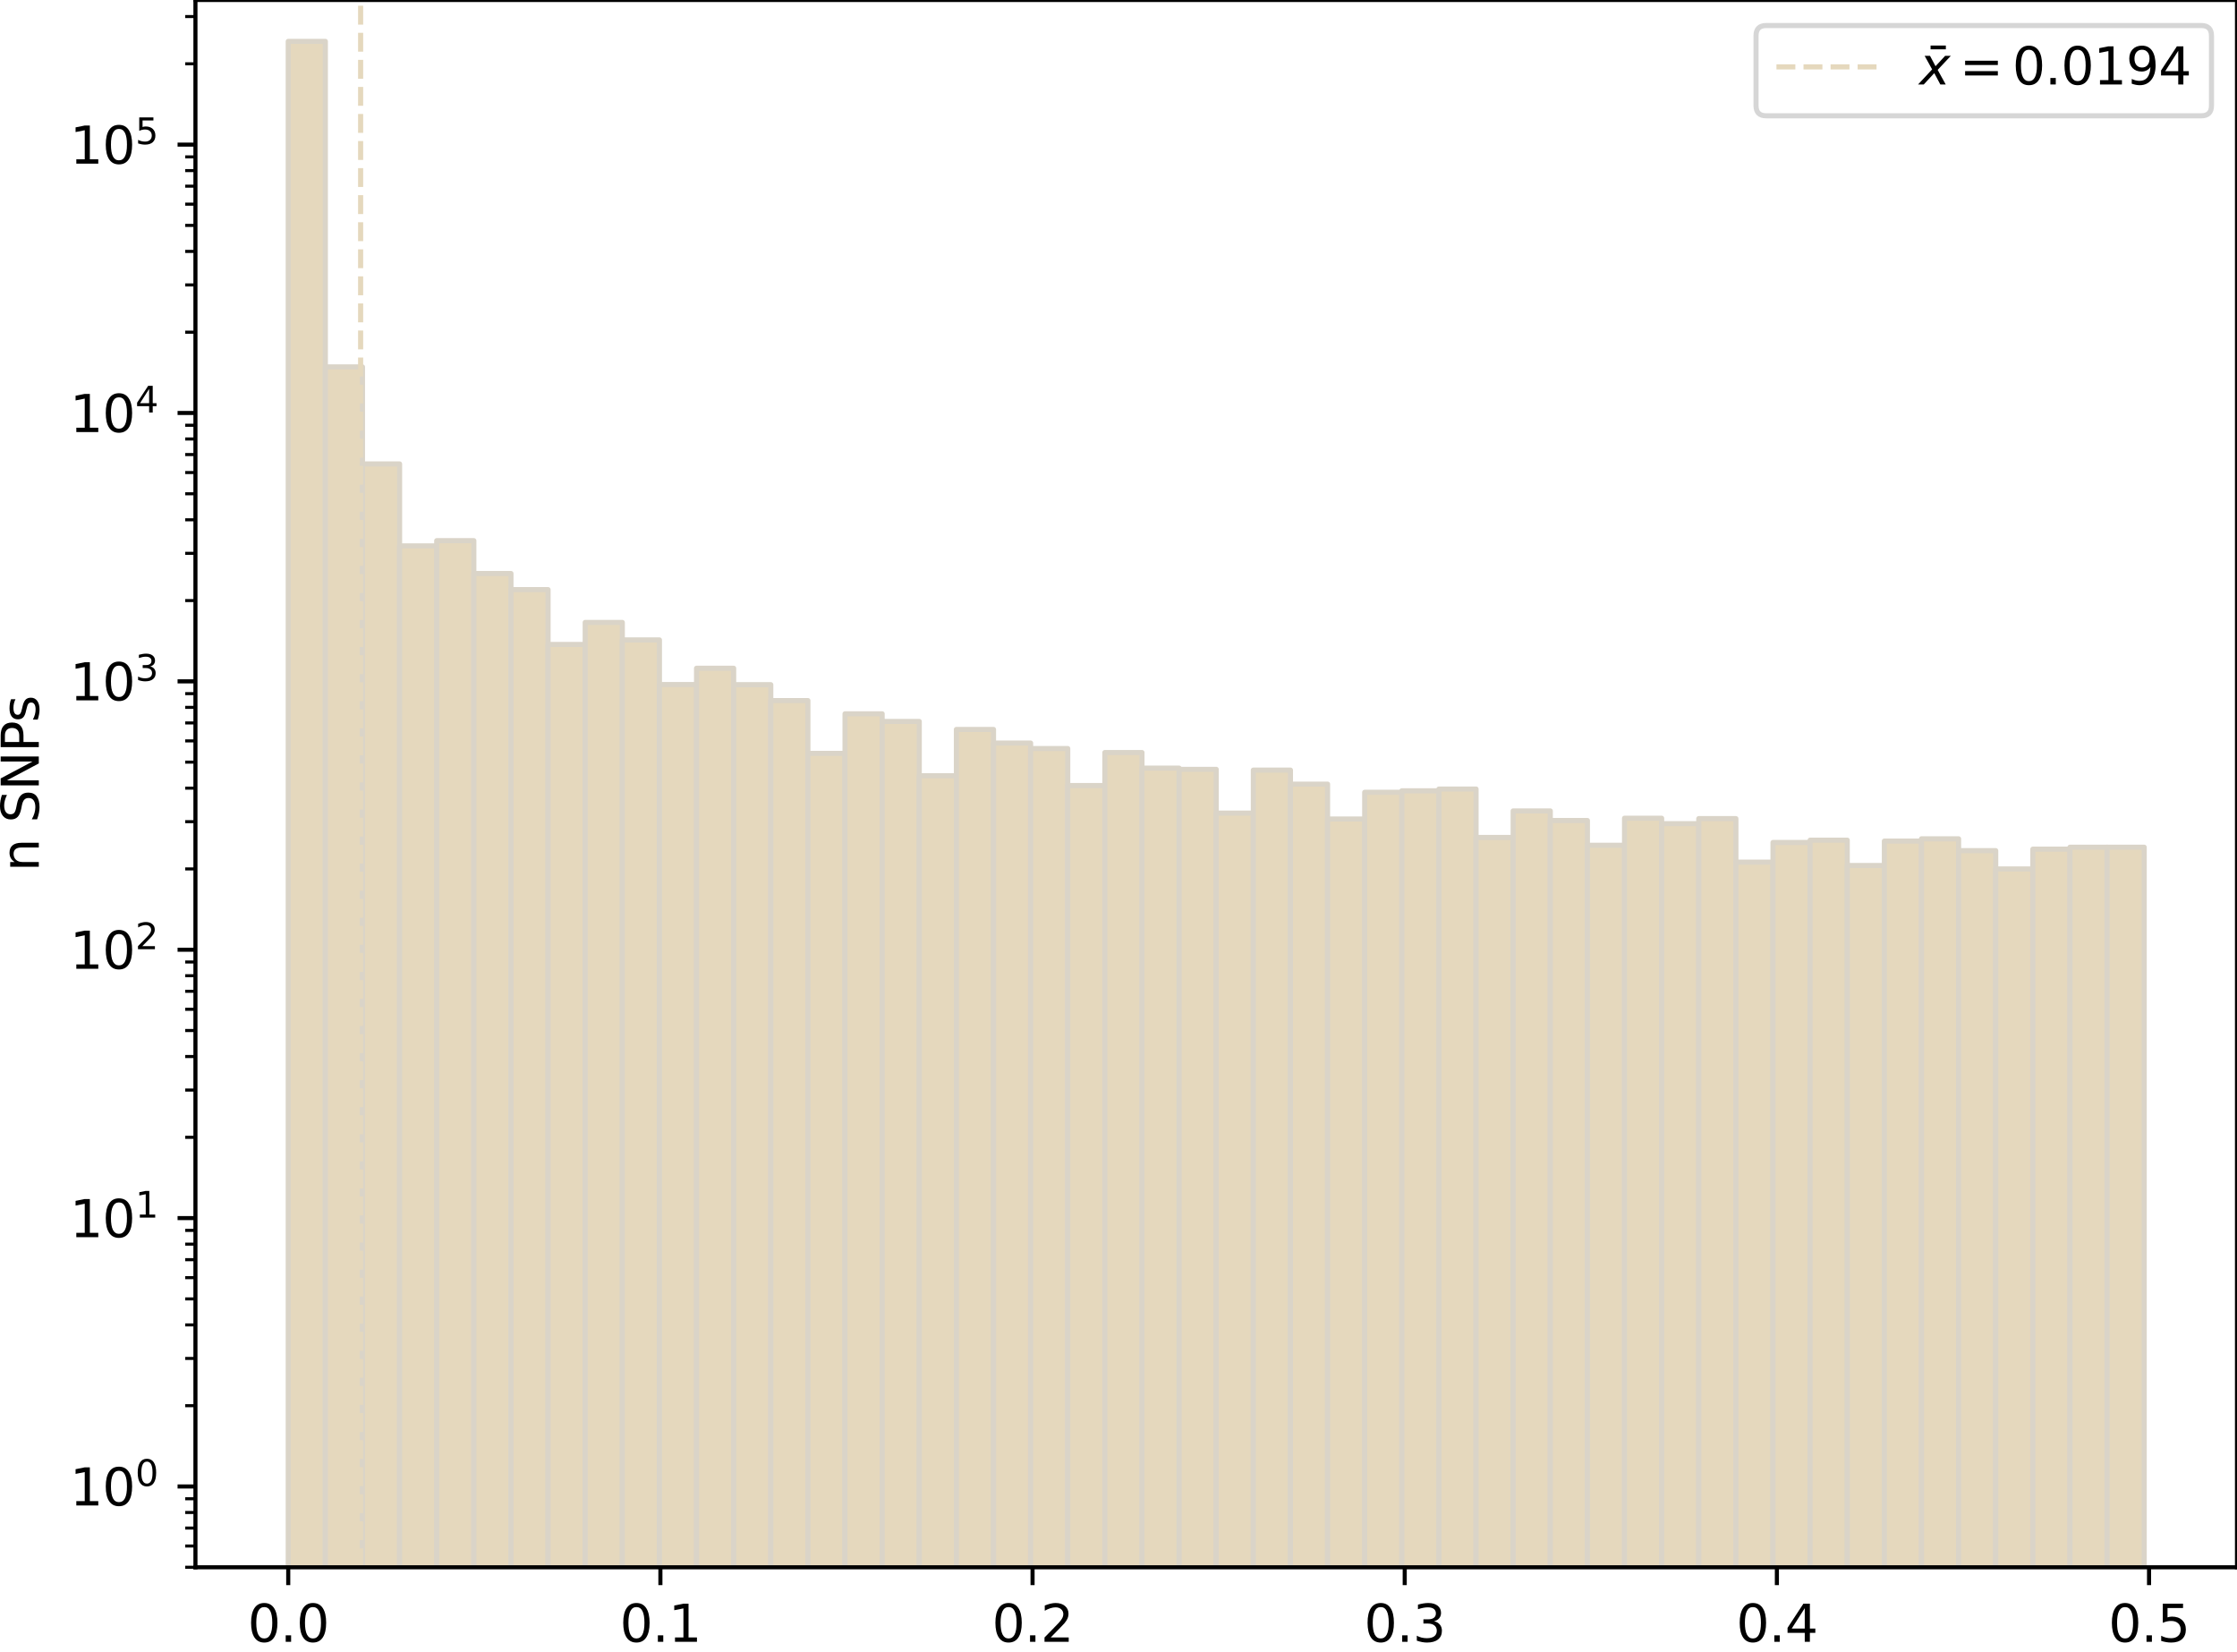<?xml version="1.0" encoding="utf-8" standalone="no"?>
<!DOCTYPE svg PUBLIC "-//W3C//DTD SVG 1.1//EN"
  "http://www.w3.org/Graphics/SVG/1.1/DTD/svg11.dtd">
<svg height="323.598pt" version="1.1" viewBox="0 0 438.128 323.598" width="438.128pt" xmlns="http://www.w3.org/2000/svg" xmlns:xlink="http://www.w3.org/1999/xlink">
 <defs>
  <style type="text/css">*{stroke-linecap:butt;stroke-linejoin:round;}</style>
 </defs>
 <g id="figure_1">
  <g id="patch_1">
   <path d="M 0 323.598 
L 438.128 323.598 
L 438.128 0 
L 0 0 
z
" style="fill:#ffffff;"/>
  </g>
  <g id="axes_1">
   <g id="patch_2">
    <path d="M 38.278 306.92 
L 438.128 306.92 
L 438.128 0 
L 38.278 0 
z
" style="fill:#ffffff;"/>
   </g>
   <g id="patch_3">
    <path clip-path="url(#p38aa932400)" d="M 56.453 52847.069 
L 63.723 52847.069 
L 63.723 8.103 
L 56.453 8.103 
z
" style="fill:#e5d8bd;stroke:#dad4c8;stroke-linejoin:miter;"/>
   </g>
   <g id="patch_4">
    <path clip-path="url(#p38aa932400)" d="M 63.723 52847.069 
L 70.993 52847.069 
L 70.993 71.856 
L 63.723 71.856 
z
" style="fill:#e5d8bd;stroke:#dad4c8;stroke-linejoin:miter;"/>
   </g>
   <g id="patch_5">
    <path clip-path="url(#p38aa932400)" d="M 70.993 52847.069 
L 78.263 52847.069 
L 78.263 90.852 
L 70.993 90.852 
z
" style="fill:#e5d8bd;stroke:#dad4c8;stroke-linejoin:miter;"/>
   </g>
   <g id="patch_6">
    <path clip-path="url(#p38aa932400)" d="M 78.263 52847.069 
L 85.533 52847.069 
L 85.533 106.904 
L 78.263 106.904 
z
" style="fill:#e5d8bd;stroke:#dad4c8;stroke-linejoin:miter;"/>
   </g>
   <g id="patch_7">
    <path clip-path="url(#p38aa932400)" d="M 85.533 52847.069 
L 92.803 52847.069 
L 92.803 105.878 
L 85.533 105.878 
z
" style="fill:#e5d8bd;stroke:#dad4c8;stroke-linejoin:miter;"/>
   </g>
   <g id="patch_8">
    <path clip-path="url(#p38aa932400)" d="M 92.803 52847.069 
L 100.073 52847.069 
L 100.073 112.308 
L 92.803 112.308 
z
" style="fill:#e5d8bd;stroke:#dad4c8;stroke-linejoin:miter;"/>
   </g>
   <g id="patch_9">
    <path clip-path="url(#p38aa932400)" d="M 100.073 52847.069 
L 107.343 52847.069 
L 107.343 115.466 
L 100.073 115.466 
z
" style="fill:#e5d8bd;stroke:#dad4c8;stroke-linejoin:miter;"/>
   </g>
   <g id="patch_10">
    <path clip-path="url(#p38aa932400)" d="M 107.343 52847.069 
L 114.613 52847.069 
L 114.613 126.196 
L 107.343 126.196 
z
" style="fill:#e5d8bd;stroke:#dad4c8;stroke-linejoin:miter;"/>
   </g>
   <g id="patch_11">
    <path clip-path="url(#p38aa932400)" d="M 114.613 52847.069 
L 121.883 52847.069 
L 121.883 121.891 
L 114.613 121.891 
z
" style="fill:#e5d8bd;stroke:#dad4c8;stroke-linejoin:miter;"/>
   </g>
   <g id="patch_12">
    <path clip-path="url(#p38aa932400)" d="M 121.883 52847.069 
L 129.153 52847.069 
L 129.153 125.315 
L 121.883 125.315 
z
" style="fill:#e5d8bd;stroke:#dad4c8;stroke-linejoin:miter;"/>
   </g>
   <g id="patch_13">
    <path clip-path="url(#p38aa932400)" d="M 129.153 52847.069 
L 136.423 52847.069 
L 136.423 134.056 
L 129.153 134.056 
z
" style="fill:#e5d8bd;stroke:#dad4c8;stroke-linejoin:miter;"/>
   </g>
   <g id="patch_14">
    <path clip-path="url(#p38aa932400)" d="M 136.423 52847.069 
L 143.693 52847.069 
L 143.693 130.865 
L 136.423 130.865 
z
" style="fill:#e5d8bd;stroke:#dad4c8;stroke-linejoin:miter;"/>
   </g>
   <g id="patch_15">
    <path clip-path="url(#p38aa932400)" d="M 143.693 52847.069 
L 150.963 52847.069 
L 150.963 134.079 
L 143.693 134.079 
z
" style="fill:#e5d8bd;stroke:#dad4c8;stroke-linejoin:miter;"/>
   </g>
   <g id="patch_16">
    <path clip-path="url(#p38aa932400)" d="M 150.963 52847.069 
L 158.233 52847.069 
L 158.233 137.194 
L 150.963 137.194 
z
" style="fill:#e5d8bd;stroke:#dad4c8;stroke-linejoin:miter;"/>
   </g>
   <g id="patch_17">
    <path clip-path="url(#p38aa932400)" d="M 158.233 52847.069 
L 165.503 52847.069 
L 165.503 147.538 
L 158.233 147.538 
z
" style="fill:#e5d8bd;stroke:#dad4c8;stroke-linejoin:miter;"/>
   </g>
   <g id="patch_18">
    <path clip-path="url(#p38aa932400)" d="M 165.503 52847.069 
L 172.773 52847.069 
L 172.773 139.785 
L 165.503 139.785 
z
" style="fill:#e5d8bd;stroke:#dad4c8;stroke-linejoin:miter;"/>
   </g>
   <g id="patch_19">
    <path clip-path="url(#p38aa932400)" d="M 172.773 52847.069 
L 180.043 52847.069 
L 180.043 141.281 
L 172.773 141.281 
z
" style="fill:#e5d8bd;stroke:#dad4c8;stroke-linejoin:miter;"/>
   </g>
   <g id="patch_20">
    <path clip-path="url(#p38aa932400)" d="M 180.043 52847.069 
L 187.313 52847.069 
L 187.313 151.912 
L 180.043 151.912 
z
" style="fill:#e5d8bd;stroke:#dad4c8;stroke-linejoin:miter;"/>
   </g>
   <g id="patch_21">
    <path clip-path="url(#p38aa932400)" d="M 187.313 52847.069 
L 194.583 52847.069 
L 194.583 142.846 
L 187.313 142.846 
z
" style="fill:#e5d8bd;stroke:#dad4c8;stroke-linejoin:miter;"/>
   </g>
   <g id="patch_22">
    <path clip-path="url(#p38aa932400)" d="M 194.583 52847.069 
L 201.853 52847.069 
L 201.853 145.513 
L 194.583 145.513 
z
" style="fill:#e5d8bd;stroke:#dad4c8;stroke-linejoin:miter;"/>
   </g>
   <g id="patch_23">
    <path clip-path="url(#p38aa932400)" d="M 201.853 52847.069 
L 209.123 52847.069 
L 209.123 146.584 
L 201.853 146.584 
z
" style="fill:#e5d8bd;stroke:#dad4c8;stroke-linejoin:miter;"/>
   </g>
   <g id="patch_24">
    <path clip-path="url(#p38aa932400)" d="M 209.123 52847.069 
L 216.393 52847.069 
L 216.393 153.837 
L 209.123 153.837 
z
" style="fill:#e5d8bd;stroke:#dad4c8;stroke-linejoin:miter;"/>
   </g>
   <g id="patch_25">
    <path clip-path="url(#p38aa932400)" d="M 216.393 52847.069 
L 223.663 52847.069 
L 223.663 147.369 
L 216.393 147.369 
z
" style="fill:#e5d8bd;stroke:#dad4c8;stroke-linejoin:miter;"/>
   </g>
   <g id="patch_26">
    <path clip-path="url(#p38aa932400)" d="M 223.663 52847.069 
L 230.933 52847.069 
L 230.933 150.423 
L 223.663 150.423 
z
" style="fill:#e5d8bd;stroke:#dad4c8;stroke-linejoin:miter;"/>
   </g>
   <g id="patch_27">
    <path clip-path="url(#p38aa932400)" d="M 230.933 52847.069 
L 238.203 52847.069 
L 238.203 150.664 
L 230.933 150.664 
z
" style="fill:#e5d8bd;stroke:#dad4c8;stroke-linejoin:miter;"/>
   </g>
   <g id="patch_28">
    <path clip-path="url(#p38aa932400)" d="M 238.203 52847.069 
L 245.473 52847.069 
L 245.473 159.226 
L 238.203 159.226 
z
" style="fill:#e5d8bd;stroke:#dad4c8;stroke-linejoin:miter;"/>
   </g>
   <g id="patch_29">
    <path clip-path="url(#p38aa932400)" d="M 245.473 52847.069 
L 252.743 52847.069 
L 252.743 150.811 
L 245.473 150.811 
z
" style="fill:#e5d8bd;stroke:#dad4c8;stroke-linejoin:miter;"/>
   </g>
   <g id="patch_30">
    <path clip-path="url(#p38aa932400)" d="M 252.743 52847.069 
L 260.013 52847.069 
L 260.013 153.56 
L 252.743 153.56 
z
" style="fill:#e5d8bd;stroke:#dad4c8;stroke-linejoin:miter;"/>
   </g>
   <g id="patch_31">
    <path clip-path="url(#p38aa932400)" d="M 260.013 52847.069 
L 267.283 52847.069 
L 267.283 160.385 
L 260.013 160.385 
z
" style="fill:#e5d8bd;stroke:#dad4c8;stroke-linejoin:miter;"/>
   </g>
   <g id="patch_32">
    <path clip-path="url(#p38aa932400)" d="M 267.283 52847.069 
L 274.553 52847.069 
L 274.553 155.158 
L 267.283 155.158 
z
" style="fill:#e5d8bd;stroke:#dad4c8;stroke-linejoin:miter;"/>
   </g>
   <g id="patch_33">
    <path clip-path="url(#p38aa932400)" d="M 274.553 52847.069 
L 281.823 52847.069 
L 281.823 154.865 
L 274.553 154.865 
z
" style="fill:#e5d8bd;stroke:#dad4c8;stroke-linejoin:miter;"/>
   </g>
   <g id="patch_34">
    <path clip-path="url(#p38aa932400)" d="M 281.823 52847.069 
L 289.093 52847.069 
L 289.093 154.517 
L 281.823 154.517 
z
" style="fill:#e5d8bd;stroke:#dad4c8;stroke-linejoin:miter;"/>
   </g>
   <g id="patch_35">
    <path clip-path="url(#p38aa932400)" d="M 289.093 52847.069 
L 296.363 52847.069 
L 296.363 164.003 
L 289.093 164.003 
z
" style="fill:#e5d8bd;stroke:#dad4c8;stroke-linejoin:miter;"/>
   </g>
   <g id="patch_36">
    <path clip-path="url(#p38aa932400)" d="M 296.363 52847.069 
L 303.633 52847.069 
L 303.633 158.805 
L 296.363 158.805 
z
" style="fill:#e5d8bd;stroke:#dad4c8;stroke-linejoin:miter;"/>
   </g>
   <g id="patch_37">
    <path clip-path="url(#p38aa932400)" d="M 303.633 52847.069 
L 310.903 52847.069 
L 310.903 160.684 
L 303.633 160.684 
z
" style="fill:#e5d8bd;stroke:#dad4c8;stroke-linejoin:miter;"/>
   </g>
   <g id="patch_38">
    <path clip-path="url(#p38aa932400)" d="M 310.903 52847.069 
L 318.173 52847.069 
L 318.173 165.534 
L 310.903 165.534 
z
" style="fill:#e5d8bd;stroke:#dad4c8;stroke-linejoin:miter;"/>
   </g>
   <g id="patch_39">
    <path clip-path="url(#p38aa932400)" d="M 318.173 52847.069 
L 325.443 52847.069 
L 325.443 160.237 
L 318.173 160.237 
z
" style="fill:#e5d8bd;stroke:#dad4c8;stroke-linejoin:miter;"/>
   </g>
   <g id="patch_40">
    <path clip-path="url(#p38aa932400)" d="M 325.443 52847.069 
L 332.713 52847.069 
L 332.713 161.295 
L 325.443 161.295 
z
" style="fill:#e5d8bd;stroke:#dad4c8;stroke-linejoin:miter;"/>
   </g>
   <g id="patch_41">
    <path clip-path="url(#p38aa932400)" d="M 332.713 52847.069 
L 339.983 52847.069 
L 339.983 160.311 
L 332.713 160.311 
z
" style="fill:#e5d8bd;stroke:#dad4c8;stroke-linejoin:miter;"/>
   </g>
   <g id="patch_42">
    <path clip-path="url(#p38aa932400)" d="M 339.983 52847.069 
L 347.253 52847.069 
L 347.253 168.836 
L 339.983 168.836 
z
" style="fill:#e5d8bd;stroke:#dad4c8;stroke-linejoin:miter;"/>
   </g>
   <g id="patch_43">
    <path clip-path="url(#p38aa932400)" d="M 347.253 52847.069 
L 354.523 52847.069 
L 354.523 164.982 
L 347.253 164.982 
z
" style="fill:#e5d8bd;stroke:#dad4c8;stroke-linejoin:miter;"/>
   </g>
   <g id="patch_44">
    <path clip-path="url(#p38aa932400)" d="M 354.523 52847.069 
L 361.793 52847.069 
L 361.793 164.532 
L 354.523 164.532 
z
" style="fill:#e5d8bd;stroke:#dad4c8;stroke-linejoin:miter;"/>
   </g>
   <g id="patch_45">
    <path clip-path="url(#p38aa932400)" d="M 361.793 52847.069 
L 369.063 52847.069 
L 369.063 169.492 
L 361.793 169.492 
z
" style="fill:#e5d8bd;stroke:#dad4c8;stroke-linejoin:miter;"/>
   </g>
   <g id="patch_46">
    <path clip-path="url(#p38aa932400)" d="M 369.063 52847.069 
L 376.333 52847.069 
L 376.333 164.711 
L 369.063 164.711 
z
" style="fill:#e5d8bd;stroke:#dad4c8;stroke-linejoin:miter;"/>
   </g>
   <g id="patch_47">
    <path clip-path="url(#p38aa932400)" d="M 376.333 52847.069 
L 383.603 52847.069 
L 383.603 164.266 
L 376.333 164.266 
z
" style="fill:#e5d8bd;stroke:#dad4c8;stroke-linejoin:miter;"/>
   </g>
   <g id="patch_48">
    <path clip-path="url(#p38aa932400)" d="M 383.603 52847.069 
L 390.873 52847.069 
L 390.873 166.583 
L 383.603 166.583 
z
" style="fill:#e5d8bd;stroke:#dad4c8;stroke-linejoin:miter;"/>
   </g>
   <g id="patch_49">
    <path clip-path="url(#p38aa932400)" d="M 390.873 52847.069 
L 398.143 52847.069 
L 398.143 170.166 
L 390.873 170.166 
z
" style="fill:#e5d8bd;stroke:#dad4c8;stroke-linejoin:miter;"/>
   </g>
   <g id="patch_50">
    <path clip-path="url(#p38aa932400)" d="M 398.143 52847.069 
L 405.413 52847.069 
L 405.413 166.292 
L 398.143 166.292 
z
" style="fill:#e5d8bd;stroke:#dad4c8;stroke-linejoin:miter;"/>
   </g>
   <g id="patch_51">
    <path clip-path="url(#p38aa932400)" d="M 405.413 52847.069 
L 412.683 52847.069 
L 412.683 165.91 
L 405.413 165.91 
z
" style="fill:#e5d8bd;stroke:#dad4c8;stroke-linejoin:miter;"/>
   </g>
   <g id="patch_52">
    <path clip-path="url(#p38aa932400)" d="M 412.683 52847.069 
L 419.953 52847.069 
L 419.953 165.91 
L 412.683 165.91 
z
" style="fill:#e5d8bd;stroke:#dad4c8;stroke-linejoin:miter;"/>
   </g>
   <g id="matplotlib.axis_1">
    <g id="xtick_1">
     <g id="line2d_1">
      <defs>
       <path d="M 0 0 
L 0 3.5 
" id="mbcf0b9ee7d" style="stroke:#000000;stroke-width:0.8;"/>
      </defs>
      <g>
       <use style="stroke:#000000;stroke-width:0.8;" x="56.453" xlink:href="#mbcf0b9ee7d" y="306.92"/>
      </g>
     </g>
     <g id="text_1">
      <!-- 0.0 -->
      <g transform="translate(48.502 321.518)scale(0.1 -0.1)">
       <defs>
        <path d="M 2034 4250 
Q 1547 4250 1301 3770 
Q 1056 3291 1056 2328 
Q 1056 1369 1301 889 
Q 1547 409 2034 409 
Q 2525 409 2770 889 
Q 3016 1369 3016 2328 
Q 3016 3291 2770 3770 
Q 2525 4250 2034 4250 
z
M 2034 4750 
Q 2819 4750 3233 4129 
Q 3647 3509 3647 2328 
Q 3647 1150 3233 529 
Q 2819 -91 2034 -91 
Q 1250 -91 836 529 
Q 422 1150 422 2328 
Q 422 3509 836 4129 
Q 1250 4750 2034 4750 
z
" id="DejaVuSans-30" transform="scale(0.016)"/>
        <path d="M 684 794 
L 1344 794 
L 1344 0 
L 684 0 
L 684 794 
z
" id="DejaVuSans-2e" transform="scale(0.016)"/>
       </defs>
       <use xlink:href="#DejaVuSans-30"/>
       <use x="63.623" xlink:href="#DejaVuSans-2e"/>
       <use x="95.41" xlink:href="#DejaVuSans-30"/>
      </g>
     </g>
    </g>
    <g id="xtick_2">
     <g id="line2d_2">
      <g>
       <use style="stroke:#000000;stroke-width:0.8;" x="129.343" xlink:href="#mbcf0b9ee7d" y="306.92"/>
      </g>
     </g>
     <g id="text_2">
      <!-- 0.1 -->
      <g transform="translate(121.391 321.518)scale(0.1 -0.1)">
       <defs>
        <path d="M 794 531 
L 1825 531 
L 1825 4091 
L 703 3866 
L 703 4441 
L 1819 4666 
L 2450 4666 
L 2450 531 
L 3481 531 
L 3481 0 
L 794 0 
L 794 531 
z
" id="DejaVuSans-31" transform="scale(0.016)"/>
       </defs>
       <use xlink:href="#DejaVuSans-30"/>
       <use x="63.623" xlink:href="#DejaVuSans-2e"/>
       <use x="95.41" xlink:href="#DejaVuSans-31"/>
      </g>
     </g>
    </g>
    <g id="xtick_3">
     <g id="line2d_3">
      <g>
       <use style="stroke:#000000;stroke-width:0.8;" x="202.232" xlink:href="#mbcf0b9ee7d" y="306.92"/>
      </g>
     </g>
     <g id="text_3">
      <!-- 0.2 -->
      <g transform="translate(194.281 321.518)scale(0.1 -0.1)">
       <defs>
        <path d="M 1228 531 
L 3431 531 
L 3431 0 
L 469 0 
L 469 531 
Q 828 903 1448 1529 
Q 2069 2156 2228 2338 
Q 2531 2678 2651 2914 
Q 2772 3150 2772 3378 
Q 2772 3750 2511 3984 
Q 2250 4219 1831 4219 
Q 1534 4219 1204 4116 
Q 875 4013 500 3803 
L 500 4441 
Q 881 4594 1212 4672 
Q 1544 4750 1819 4750 
Q 2544 4750 2975 4387 
Q 3406 4025 3406 3419 
Q 3406 3131 3298 2873 
Q 3191 2616 2906 2266 
Q 2828 2175 2409 1742 
Q 1991 1309 1228 531 
z
" id="DejaVuSans-32" transform="scale(0.016)"/>
       </defs>
       <use xlink:href="#DejaVuSans-30"/>
       <use x="63.623" xlink:href="#DejaVuSans-2e"/>
       <use x="95.41" xlink:href="#DejaVuSans-32"/>
      </g>
     </g>
    </g>
    <g id="xtick_4">
     <g id="line2d_4">
      <g>
       <use style="stroke:#000000;stroke-width:0.8;" x="275.122" xlink:href="#mbcf0b9ee7d" y="306.92"/>
      </g>
     </g>
     <g id="text_4">
      <!-- 0.3 -->
      <g transform="translate(267.17 321.518)scale(0.1 -0.1)">
       <defs>
        <path d="M 2597 2516 
Q 3050 2419 3304 2112 
Q 3559 1806 3559 1356 
Q 3559 666 3084 287 
Q 2609 -91 1734 -91 
Q 1441 -91 1130 -33 
Q 819 25 488 141 
L 488 750 
Q 750 597 1062 519 
Q 1375 441 1716 441 
Q 2309 441 2620 675 
Q 2931 909 2931 1356 
Q 2931 1769 2642 2001 
Q 2353 2234 1838 2234 
L 1294 2234 
L 1294 2753 
L 1863 2753 
Q 2328 2753 2575 2939 
Q 2822 3125 2822 3475 
Q 2822 3834 2567 4026 
Q 2313 4219 1838 4219 
Q 1578 4219 1281 4162 
Q 984 4106 628 3988 
L 628 4550 
Q 988 4650 1302 4700 
Q 1616 4750 1894 4750 
Q 2613 4750 3031 4423 
Q 3450 4097 3450 3541 
Q 3450 3153 3228 2886 
Q 3006 2619 2597 2516 
z
" id="DejaVuSans-33" transform="scale(0.016)"/>
       </defs>
       <use xlink:href="#DejaVuSans-30"/>
       <use x="63.623" xlink:href="#DejaVuSans-2e"/>
       <use x="95.41" xlink:href="#DejaVuSans-33"/>
      </g>
     </g>
    </g>
    <g id="xtick_5">
     <g id="line2d_5">
      <g>
       <use style="stroke:#000000;stroke-width:0.8;" x="348.011" xlink:href="#mbcf0b9ee7d" y="306.92"/>
      </g>
     </g>
     <g id="text_5">
      <!-- 0.4 -->
      <g transform="translate(340.059 321.518)scale(0.1 -0.1)">
       <defs>
        <path d="M 2419 4116 
L 825 1625 
L 2419 1625 
L 2419 4116 
z
M 2253 4666 
L 3047 4666 
L 3047 1625 
L 3713 1625 
L 3713 1100 
L 3047 1100 
L 3047 0 
L 2419 0 
L 2419 1100 
L 313 1100 
L 313 1709 
L 2253 4666 
z
" id="DejaVuSans-34" transform="scale(0.016)"/>
       </defs>
       <use xlink:href="#DejaVuSans-30"/>
       <use x="63.623" xlink:href="#DejaVuSans-2e"/>
       <use x="95.41" xlink:href="#DejaVuSans-34"/>
      </g>
     </g>
    </g>
    <g id="xtick_6">
     <g id="line2d_6">
      <g>
       <use style="stroke:#000000;stroke-width:0.8;" x="420.9" xlink:href="#mbcf0b9ee7d" y="306.92"/>
      </g>
     </g>
     <g id="text_6">
      <!-- 0.5 -->
      <g transform="translate(412.949 321.518)scale(0.1 -0.1)">
       <defs>
        <path d="M 691 4666 
L 3169 4666 
L 3169 4134 
L 1269 4134 
L 1269 2991 
Q 1406 3038 1543 3061 
Q 1681 3084 1819 3084 
Q 2600 3084 3056 2656 
Q 3513 2228 3513 1497 
Q 3513 744 3044 326 
Q 2575 -91 1722 -91 
Q 1428 -91 1123 -41 
Q 819 9 494 109 
L 494 744 
Q 775 591 1075 516 
Q 1375 441 1709 441 
Q 2250 441 2565 725 
Q 2881 1009 2881 1497 
Q 2881 1984 2565 2268 
Q 2250 2553 1709 2553 
Q 1456 2553 1204 2497 
Q 953 2441 691 2322 
L 691 4666 
z
" id="DejaVuSans-35" transform="scale(0.016)"/>
       </defs>
       <use xlink:href="#DejaVuSans-30"/>
       <use x="63.623" xlink:href="#DejaVuSans-2e"/>
       <use x="95.41" xlink:href="#DejaVuSans-35"/>
      </g>
     </g>
    </g>
   </g>
   <g id="matplotlib.axis_2">
    <g id="ytick_1">
     <g id="line2d_7">
      <defs>
       <path d="M 0 0 
L -3.5 0 
" id="maed0647a5b" style="stroke:#000000;stroke-width:0.8;"/>
      </defs>
      <g>
       <use style="stroke:#000000;stroke-width:0.8;" x="38.278" xlink:href="#maed0647a5b" y="291.099"/>
      </g>
     </g>
     <g id="text_7">
      <!-- $\mathdefault{10^{0}}$ -->
      <g transform="translate(13.678 294.898)scale(0.1 -0.1)">
       <use transform="translate(0 0.766)" xlink:href="#DejaVuSans-31"/>
       <use transform="translate(63.623 0.766)" xlink:href="#DejaVuSans-30"/>
       <use transform="translate(128.203 39.047)scale(0.7)" xlink:href="#DejaVuSans-30"/>
      </g>
     </g>
    </g>
    <g id="ytick_2">
     <g id="line2d_8">
      <g>
       <use style="stroke:#000000;stroke-width:0.8;" x="38.278" xlink:href="#maed0647a5b" y="238.543"/>
      </g>
     </g>
     <g id="text_8">
      <!-- $\mathdefault{10^{1}}$ -->
      <g transform="translate(13.678 242.342)scale(0.1 -0.1)">
       <use transform="translate(0 0.684)" xlink:href="#DejaVuSans-31"/>
       <use transform="translate(63.623 0.684)" xlink:href="#DejaVuSans-30"/>
       <use transform="translate(128.203 38.966)scale(0.7)" xlink:href="#DejaVuSans-31"/>
      </g>
     </g>
    </g>
    <g id="ytick_3">
     <g id="line2d_9">
      <g>
       <use style="stroke:#000000;stroke-width:0.8;" x="38.278" xlink:href="#maed0647a5b" y="185.987"/>
      </g>
     </g>
     <g id="text_9">
      <!-- $\mathdefault{10^{2}}$ -->
      <g transform="translate(13.678 189.786)scale(0.1 -0.1)">
       <use transform="translate(0 0.766)" xlink:href="#DejaVuSans-31"/>
       <use transform="translate(63.623 0.766)" xlink:href="#DejaVuSans-30"/>
       <use transform="translate(128.203 39.047)scale(0.7)" xlink:href="#DejaVuSans-32"/>
      </g>
     </g>
    </g>
    <g id="ytick_4">
     <g id="line2d_10">
      <g>
       <use style="stroke:#000000;stroke-width:0.8;" x="38.278" xlink:href="#maed0647a5b" y="133.431"/>
      </g>
     </g>
     <g id="text_10">
      <!-- $\mathdefault{10^{3}}$ -->
      <g transform="translate(13.678 137.23)scale(0.1 -0.1)">
       <use transform="translate(0 0.766)" xlink:href="#DejaVuSans-31"/>
       <use transform="translate(63.623 0.766)" xlink:href="#DejaVuSans-30"/>
       <use transform="translate(128.203 39.047)scale(0.7)" xlink:href="#DejaVuSans-33"/>
      </g>
     </g>
    </g>
    <g id="ytick_5">
     <g id="line2d_11">
      <g>
       <use style="stroke:#000000;stroke-width:0.8;" x="38.278" xlink:href="#maed0647a5b" y="80.875"/>
      </g>
     </g>
     <g id="text_11">
      <!-- $\mathdefault{10^{4}}$ -->
      <g transform="translate(13.678 84.674)scale(0.1 -0.1)">
       <use transform="translate(0 0.684)" xlink:href="#DejaVuSans-31"/>
       <use transform="translate(63.623 0.684)" xlink:href="#DejaVuSans-30"/>
       <use transform="translate(128.203 38.966)scale(0.7)" xlink:href="#DejaVuSans-34"/>
      </g>
     </g>
    </g>
    <g id="ytick_6">
     <g id="line2d_12">
      <g>
       <use style="stroke:#000000;stroke-width:0.8;" x="38.278" xlink:href="#maed0647a5b" y="28.319"/>
      </g>
     </g>
     <g id="text_12">
      <!-- $\mathdefault{10^{5}}$ -->
      <g transform="translate(13.678 32.118)scale(0.1 -0.1)">
       <use transform="translate(0 0.684)" xlink:href="#DejaVuSans-31"/>
       <use transform="translate(63.623 0.684)" xlink:href="#DejaVuSans-30"/>
       <use transform="translate(128.203 38.966)scale(0.7)" xlink:href="#DejaVuSans-35"/>
      </g>
     </g>
    </g>
    <g id="ytick_7">
     <g id="line2d_13">
      <defs>
       <path d="M 0 0 
L -2 0 
" id="md1d69dc1b1" style="stroke:#000000;stroke-width:0.6;"/>
      </defs>
      <g>
       <use style="stroke:#000000;stroke-width:0.6;" x="38.278" xlink:href="#md1d69dc1b1" y="306.92"/>
      </g>
     </g>
    </g>
    <g id="ytick_8">
     <g id="line2d_14">
      <g>
       <use style="stroke:#000000;stroke-width:0.6;" x="38.278" xlink:href="#md1d69dc1b1" y="302.759"/>
      </g>
     </g>
    </g>
    <g id="ytick_9">
     <g id="line2d_15">
      <g>
       <use style="stroke:#000000;stroke-width:0.6;" x="38.278" xlink:href="#md1d69dc1b1" y="299.24"/>
      </g>
     </g>
    </g>
    <g id="ytick_10">
     <g id="line2d_16">
      <g>
       <use style="stroke:#000000;stroke-width:0.6;" x="38.278" xlink:href="#md1d69dc1b1" y="296.192"/>
      </g>
     </g>
    </g>
    <g id="ytick_11">
     <g id="line2d_17">
      <g>
       <use style="stroke:#000000;stroke-width:0.6;" x="38.278" xlink:href="#md1d69dc1b1" y="293.504"/>
      </g>
     </g>
    </g>
    <g id="ytick_12">
     <g id="line2d_18">
      <g>
       <use style="stroke:#000000;stroke-width:0.6;" x="38.278" xlink:href="#md1d69dc1b1" y="275.278"/>
      </g>
     </g>
    </g>
    <g id="ytick_13">
     <g id="line2d_19">
      <g>
       <use style="stroke:#000000;stroke-width:0.6;" x="38.278" xlink:href="#md1d69dc1b1" y="266.024"/>
      </g>
     </g>
    </g>
    <g id="ytick_14">
     <g id="line2d_20">
      <g>
       <use style="stroke:#000000;stroke-width:0.6;" x="38.278" xlink:href="#md1d69dc1b1" y="259.457"/>
      </g>
     </g>
    </g>
    <g id="ytick_15">
     <g id="line2d_21">
      <g>
       <use style="stroke:#000000;stroke-width:0.6;" x="38.278" xlink:href="#md1d69dc1b1" y="254.364"/>
      </g>
     </g>
    </g>
    <g id="ytick_16">
     <g id="line2d_22">
      <g>
       <use style="stroke:#000000;stroke-width:0.6;" x="38.278" xlink:href="#md1d69dc1b1" y="250.203"/>
      </g>
     </g>
    </g>
    <g id="ytick_17">
     <g id="line2d_23">
      <g>
       <use style="stroke:#000000;stroke-width:0.6;" x="38.278" xlink:href="#md1d69dc1b1" y="246.684"/>
      </g>
     </g>
    </g>
    <g id="ytick_18">
     <g id="line2d_24">
      <g>
       <use style="stroke:#000000;stroke-width:0.6;" x="38.278" xlink:href="#md1d69dc1b1" y="243.636"/>
      </g>
     </g>
    </g>
    <g id="ytick_19">
     <g id="line2d_25">
      <g>
       <use style="stroke:#000000;stroke-width:0.6;" x="38.278" xlink:href="#md1d69dc1b1" y="240.948"/>
      </g>
     </g>
    </g>
    <g id="ytick_20">
     <g id="line2d_26">
      <g>
       <use style="stroke:#000000;stroke-width:0.6;" x="38.278" xlink:href="#md1d69dc1b1" y="222.722"/>
      </g>
     </g>
    </g>
    <g id="ytick_21">
     <g id="line2d_27">
      <g>
       <use style="stroke:#000000;stroke-width:0.6;" x="38.278" xlink:href="#md1d69dc1b1" y="213.468"/>
      </g>
     </g>
    </g>
    <g id="ytick_22">
     <g id="line2d_28">
      <g>
       <use style="stroke:#000000;stroke-width:0.6;" x="38.278" xlink:href="#md1d69dc1b1" y="206.901"/>
      </g>
     </g>
    </g>
    <g id="ytick_23">
     <g id="line2d_29">
      <g>
       <use style="stroke:#000000;stroke-width:0.6;" x="38.278" xlink:href="#md1d69dc1b1" y="201.808"/>
      </g>
     </g>
    </g>
    <g id="ytick_24">
     <g id="line2d_30">
      <g>
       <use style="stroke:#000000;stroke-width:0.6;" x="38.278" xlink:href="#md1d69dc1b1" y="197.647"/>
      </g>
     </g>
    </g>
    <g id="ytick_25">
     <g id="line2d_31">
      <g>
       <use style="stroke:#000000;stroke-width:0.6;" x="38.278" xlink:href="#md1d69dc1b1" y="194.128"/>
      </g>
     </g>
    </g>
    <g id="ytick_26">
     <g id="line2d_32">
      <g>
       <use style="stroke:#000000;stroke-width:0.6;" x="38.278" xlink:href="#md1d69dc1b1" y="191.08"/>
      </g>
     </g>
    </g>
    <g id="ytick_27">
     <g id="line2d_33">
      <g>
       <use style="stroke:#000000;stroke-width:0.6;" x="38.278" xlink:href="#md1d69dc1b1" y="188.392"/>
      </g>
     </g>
    </g>
    <g id="ytick_28">
     <g id="line2d_34">
      <g>
       <use style="stroke:#000000;stroke-width:0.6;" x="38.278" xlink:href="#md1d69dc1b1" y="170.166"/>
      </g>
     </g>
    </g>
    <g id="ytick_29">
     <g id="line2d_35">
      <g>
       <use style="stroke:#000000;stroke-width:0.6;" x="38.278" xlink:href="#md1d69dc1b1" y="160.912"/>
      </g>
     </g>
    </g>
    <g id="ytick_30">
     <g id="line2d_36">
      <g>
       <use style="stroke:#000000;stroke-width:0.6;" x="38.278" xlink:href="#md1d69dc1b1" y="154.345"/>
      </g>
     </g>
    </g>
    <g id="ytick_31">
     <g id="line2d_37">
      <g>
       <use style="stroke:#000000;stroke-width:0.6;" x="38.278" xlink:href="#md1d69dc1b1" y="149.252"/>
      </g>
     </g>
    </g>
    <g id="ytick_32">
     <g id="line2d_38">
      <g>
       <use style="stroke:#000000;stroke-width:0.6;" x="38.278" xlink:href="#md1d69dc1b1" y="145.091"/>
      </g>
     </g>
    </g>
    <g id="ytick_33">
     <g id="line2d_39">
      <g>
       <use style="stroke:#000000;stroke-width:0.6;" x="38.278" xlink:href="#md1d69dc1b1" y="141.572"/>
      </g>
     </g>
    </g>
    <g id="ytick_34">
     <g id="line2d_40">
      <g>
       <use style="stroke:#000000;stroke-width:0.6;" x="38.278" xlink:href="#md1d69dc1b1" y="138.524"/>
      </g>
     </g>
    </g>
    <g id="ytick_35">
     <g id="line2d_41">
      <g>
       <use style="stroke:#000000;stroke-width:0.6;" x="38.278" xlink:href="#md1d69dc1b1" y="135.836"/>
      </g>
     </g>
    </g>
    <g id="ytick_36">
     <g id="line2d_42">
      <g>
       <use style="stroke:#000000;stroke-width:0.6;" x="38.278" xlink:href="#md1d69dc1b1" y="117.61"/>
      </g>
     </g>
    </g>
    <g id="ytick_37">
     <g id="line2d_43">
      <g>
       <use style="stroke:#000000;stroke-width:0.6;" x="38.278" xlink:href="#md1d69dc1b1" y="108.356"/>
      </g>
     </g>
    </g>
    <g id="ytick_38">
     <g id="line2d_44">
      <g>
       <use style="stroke:#000000;stroke-width:0.6;" x="38.278" xlink:href="#md1d69dc1b1" y="101.789"/>
      </g>
     </g>
    </g>
    <g id="ytick_39">
     <g id="line2d_45">
      <g>
       <use style="stroke:#000000;stroke-width:0.6;" x="38.278" xlink:href="#md1d69dc1b1" y="96.696"/>
      </g>
     </g>
    </g>
    <g id="ytick_40">
     <g id="line2d_46">
      <g>
       <use style="stroke:#000000;stroke-width:0.6;" x="38.278" xlink:href="#md1d69dc1b1" y="92.535"/>
      </g>
     </g>
    </g>
    <g id="ytick_41">
     <g id="line2d_47">
      <g>
       <use style="stroke:#000000;stroke-width:0.6;" x="38.278" xlink:href="#md1d69dc1b1" y="89.016"/>
      </g>
     </g>
    </g>
    <g id="ytick_42">
     <g id="line2d_48">
      <g>
       <use style="stroke:#000000;stroke-width:0.6;" x="38.278" xlink:href="#md1d69dc1b1" y="85.968"/>
      </g>
     </g>
    </g>
    <g id="ytick_43">
     <g id="line2d_49">
      <g>
       <use style="stroke:#000000;stroke-width:0.6;" x="38.278" xlink:href="#md1d69dc1b1" y="83.28"/>
      </g>
     </g>
    </g>
    <g id="ytick_44">
     <g id="line2d_50">
      <g>
       <use style="stroke:#000000;stroke-width:0.6;" x="38.278" xlink:href="#md1d69dc1b1" y="65.054"/>
      </g>
     </g>
    </g>
    <g id="ytick_45">
     <g id="line2d_51">
      <g>
       <use style="stroke:#000000;stroke-width:0.6;" x="38.278" xlink:href="#md1d69dc1b1" y="55.8"/>
      </g>
     </g>
    </g>
    <g id="ytick_46">
     <g id="line2d_52">
      <g>
       <use style="stroke:#000000;stroke-width:0.6;" x="38.278" xlink:href="#md1d69dc1b1" y="49.233"/>
      </g>
     </g>
    </g>
    <g id="ytick_47">
     <g id="line2d_53">
      <g>
       <use style="stroke:#000000;stroke-width:0.6;" x="38.278" xlink:href="#md1d69dc1b1" y="44.14"/>
      </g>
     </g>
    </g>
    <g id="ytick_48">
     <g id="line2d_54">
      <g>
       <use style="stroke:#000000;stroke-width:0.6;" x="38.278" xlink:href="#md1d69dc1b1" y="39.979"/>
      </g>
     </g>
    </g>
    <g id="ytick_49">
     <g id="line2d_55">
      <g>
       <use style="stroke:#000000;stroke-width:0.6;" x="38.278" xlink:href="#md1d69dc1b1" y="36.46"/>
      </g>
     </g>
    </g>
    <g id="ytick_50">
     <g id="line2d_56">
      <g>
       <use style="stroke:#000000;stroke-width:0.6;" x="38.278" xlink:href="#md1d69dc1b1" y="33.412"/>
      </g>
     </g>
    </g>
    <g id="ytick_51">
     <g id="line2d_57">
      <g>
       <use style="stroke:#000000;stroke-width:0.6;" x="38.278" xlink:href="#md1d69dc1b1" y="30.724"/>
      </g>
     </g>
    </g>
    <g id="ytick_52">
     <g id="line2d_58">
      <g>
       <use style="stroke:#000000;stroke-width:0.6;" x="38.278" xlink:href="#md1d69dc1b1" y="12.498"/>
      </g>
     </g>
    </g>
    <g id="ytick_53">
     <g id="line2d_59">
      <g>
       <use style="stroke:#000000;stroke-width:0.6;" x="38.278" xlink:href="#md1d69dc1b1" y="3.244"/>
      </g>
     </g>
    </g>
    <g id="text_13">
     <!-- n SNPs -->
     <g transform="translate(7.598 170.665)rotate(-90)scale(0.1 -0.1)">
      <defs>
       <path d="M 3513 2113 
L 3513 0 
L 2938 0 
L 2938 2094 
Q 2938 2591 2744 2837 
Q 2550 3084 2163 3084 
Q 1697 3084 1428 2787 
Q 1159 2491 1159 1978 
L 1159 0 
L 581 0 
L 581 3500 
L 1159 3500 
L 1159 2956 
Q 1366 3272 1645 3428 
Q 1925 3584 2291 3584 
Q 2894 3584 3203 3211 
Q 3513 2838 3513 2113 
z
" id="DejaVuSans-6e" transform="scale(0.016)"/>
       <path id="DejaVuSans-20" transform="scale(0.016)"/>
       <path d="M 3425 4513 
L 3425 3897 
Q 3066 4069 2747 4153 
Q 2428 4238 2131 4238 
Q 1616 4238 1336 4038 
Q 1056 3838 1056 3469 
Q 1056 3159 1242 3001 
Q 1428 2844 1947 2747 
L 2328 2669 
Q 3034 2534 3370 2195 
Q 3706 1856 3706 1288 
Q 3706 609 3251 259 
Q 2797 -91 1919 -91 
Q 1588 -91 1214 -16 
Q 841 59 441 206 
L 441 856 
Q 825 641 1194 531 
Q 1563 422 1919 422 
Q 2459 422 2753 634 
Q 3047 847 3047 1241 
Q 3047 1584 2836 1778 
Q 2625 1972 2144 2069 
L 1759 2144 
Q 1053 2284 737 2584 
Q 422 2884 422 3419 
Q 422 4038 858 4394 
Q 1294 4750 2059 4750 
Q 2388 4750 2728 4690 
Q 3069 4631 3425 4513 
z
" id="DejaVuSans-53" transform="scale(0.016)"/>
       <path d="M 628 4666 
L 1478 4666 
L 3547 763 
L 3547 4666 
L 4159 4666 
L 4159 0 
L 3309 0 
L 1241 3903 
L 1241 0 
L 628 0 
L 628 4666 
z
" id="DejaVuSans-4e" transform="scale(0.016)"/>
       <path d="M 1259 4147 
L 1259 2394 
L 2053 2394 
Q 2494 2394 2734 2622 
Q 2975 2850 2975 3272 
Q 2975 3691 2734 3919 
Q 2494 4147 2053 4147 
L 1259 4147 
z
M 628 4666 
L 2053 4666 
Q 2838 4666 3239 4311 
Q 3641 3956 3641 3272 
Q 3641 2581 3239 2228 
Q 2838 1875 2053 1875 
L 1259 1875 
L 1259 0 
L 628 0 
L 628 4666 
z
" id="DejaVuSans-50" transform="scale(0.016)"/>
       <path d="M 2834 3397 
L 2834 2853 
Q 2591 2978 2328 3040 
Q 2066 3103 1784 3103 
Q 1356 3103 1142 2972 
Q 928 2841 928 2578 
Q 928 2378 1081 2264 
Q 1234 2150 1697 2047 
L 1894 2003 
Q 2506 1872 2764 1633 
Q 3022 1394 3022 966 
Q 3022 478 2636 193 
Q 2250 -91 1575 -91 
Q 1294 -91 989 -36 
Q 684 19 347 128 
L 347 722 
Q 666 556 975 473 
Q 1284 391 1588 391 
Q 1994 391 2212 530 
Q 2431 669 2431 922 
Q 2431 1156 2273 1281 
Q 2116 1406 1581 1522 
L 1381 1569 
Q 847 1681 609 1914 
Q 372 2147 372 2553 
Q 372 3047 722 3315 
Q 1072 3584 1716 3584 
Q 2034 3584 2315 3537 
Q 2597 3491 2834 3397 
z
" id="DejaVuSans-73" transform="scale(0.016)"/>
      </defs>
      <use xlink:href="#DejaVuSans-6e"/>
      <use x="63.379" xlink:href="#DejaVuSans-20"/>
      <use x="95.166" xlink:href="#DejaVuSans-53"/>
      <use x="158.643" xlink:href="#DejaVuSans-4e"/>
      <use x="233.447" xlink:href="#DejaVuSans-50"/>
      <use x="292" xlink:href="#DejaVuSans-73"/>
     </g>
    </g>
   </g>
   <g id="line2d_60">
    <path clip-path="url(#p38aa932400)" d="M 70.629 306.92 
L 70.629 0 
" style="fill:none;stroke:#e5d8bd;stroke-dasharray:3.7,1.6;stroke-dashoffset:0;"/>
   </g>
   <g id="patch_53">
    <path d="M 38.278 306.92 
L 38.278 0 
" style="fill:none;stroke:#000000;stroke-linecap:square;stroke-linejoin:miter;stroke-width:0.8;"/>
   </g>
   <g id="patch_54">
    <path d="M 438.128 306.92 
L 438.128 0 
" style="fill:none;stroke:#000000;stroke-linecap:square;stroke-linejoin:miter;stroke-width:0.8;"/>
   </g>
   <g id="patch_55">
    <path d="M 38.278 306.92 
L 438.128 306.92 
" style="fill:none;stroke:#000000;stroke-linecap:square;stroke-linejoin:miter;stroke-width:0.8;"/>
   </g>
   <g id="patch_56">
    <path d="M 38.278 0 
L 438.128 0 
" style="fill:none;stroke:#000000;stroke-linecap:square;stroke-linejoin:miter;stroke-width:0.8;"/>
   </g>
   <g id="legend_1">
    <g id="patch_57">
     <path d="M 345.928 22.678 
L 431.128 22.678 
Q 433.128 22.678 433.128 20.678 
L 433.128 7 
Q 433.128 5 431.128 5 
L 345.928 5 
Q 343.928 5 343.928 7 
L 343.928 20.678 
Q 343.928 22.678 345.928 22.678 
z
" style="fill:#ffffff;opacity:0.8;stroke:#cccccc;stroke-linejoin:miter;"/>
    </g>
    <g id="line2d_61">
     <path d="M 347.928 13.098 
L 367.928 13.098 
" style="fill:none;stroke:#e5d8bd;stroke-dasharray:3.7,1.6;stroke-dashoffset:0;"/>
    </g>
    <g id="line2d_62"/>
    <g id="text_14">
     <!-- $\bar{x}=0.0194$ -->
     <g transform="translate(375.928 16.598)scale(0.1 -0.1)">
      <defs>
       <path d="M -2522 4769 
L -653 4769 
L -653 4306 
L -2522 4306 
L -2522 4769 
z
" id="DejaVuSans-304" transform="scale(0.016)"/>
       <path d="M 3841 3500 
L 2234 1784 
L 3219 0 
L 2559 0 
L 1819 1388 
L 531 0 
L -166 0 
L 1556 1844 
L 641 3500 
L 1300 3500 
L 1972 2234 
L 3144 3500 
L 3841 3500 
z
" id="DejaVuSans-Oblique-78" transform="scale(0.016)"/>
       <path d="M 678 2906 
L 4684 2906 
L 4684 2381 
L 678 2381 
L 678 2906 
z
M 678 1631 
L 4684 1631 
L 4684 1100 
L 678 1100 
L 678 1631 
z
" id="DejaVuSans-3d" transform="scale(0.016)"/>
       <path d="M 703 97 
L 703 672 
Q 941 559 1184 500 
Q 1428 441 1663 441 
Q 2288 441 2617 861 
Q 2947 1281 2994 2138 
Q 2813 1869 2534 1725 
Q 2256 1581 1919 1581 
Q 1219 1581 811 2004 
Q 403 2428 403 3163 
Q 403 3881 828 4315 
Q 1253 4750 1959 4750 
Q 2769 4750 3195 4129 
Q 3622 3509 3622 2328 
Q 3622 1225 3098 567 
Q 2575 -91 1691 -91 
Q 1453 -91 1209 -44 
Q 966 3 703 97 
z
M 1959 2075 
Q 2384 2075 2632 2365 
Q 2881 2656 2881 3163 
Q 2881 3666 2632 3958 
Q 2384 4250 1959 4250 
Q 1534 4250 1286 3958 
Q 1038 3666 1038 3163 
Q 1038 2656 1286 2365 
Q 1534 2075 1959 2075 
z
" id="DejaVuSans-39" transform="scale(0.016)"/>
      </defs>
      <use transform="translate(62.201 0.484)" xlink:href="#DejaVuSans-304"/>
      <use transform="translate(0 0.578)" xlink:href="#DejaVuSans-Oblique-78"/>
      <use transform="translate(78.662 0.578)" xlink:href="#DejaVuSans-3d"/>
      <use transform="translate(181.934 0.578)" xlink:href="#DejaVuSans-30"/>
      <use transform="translate(245.557 0.578)" xlink:href="#DejaVuSans-2e"/>
      <use transform="translate(277.344 0.578)" xlink:href="#DejaVuSans-30"/>
      <use transform="translate(340.967 0.578)" xlink:href="#DejaVuSans-31"/>
      <use transform="translate(404.59 0.578)" xlink:href="#DejaVuSans-39"/>
      <use transform="translate(468.213 0.578)" xlink:href="#DejaVuSans-34"/>
     </g>
    </g>
   </g>
  </g>
 </g>
 <defs>
  <clipPath id="p38aa932400">
   <rect height="306.92" width="399.85" x="38.278" y="0"/>
  </clipPath>
 </defs>
</svg>
